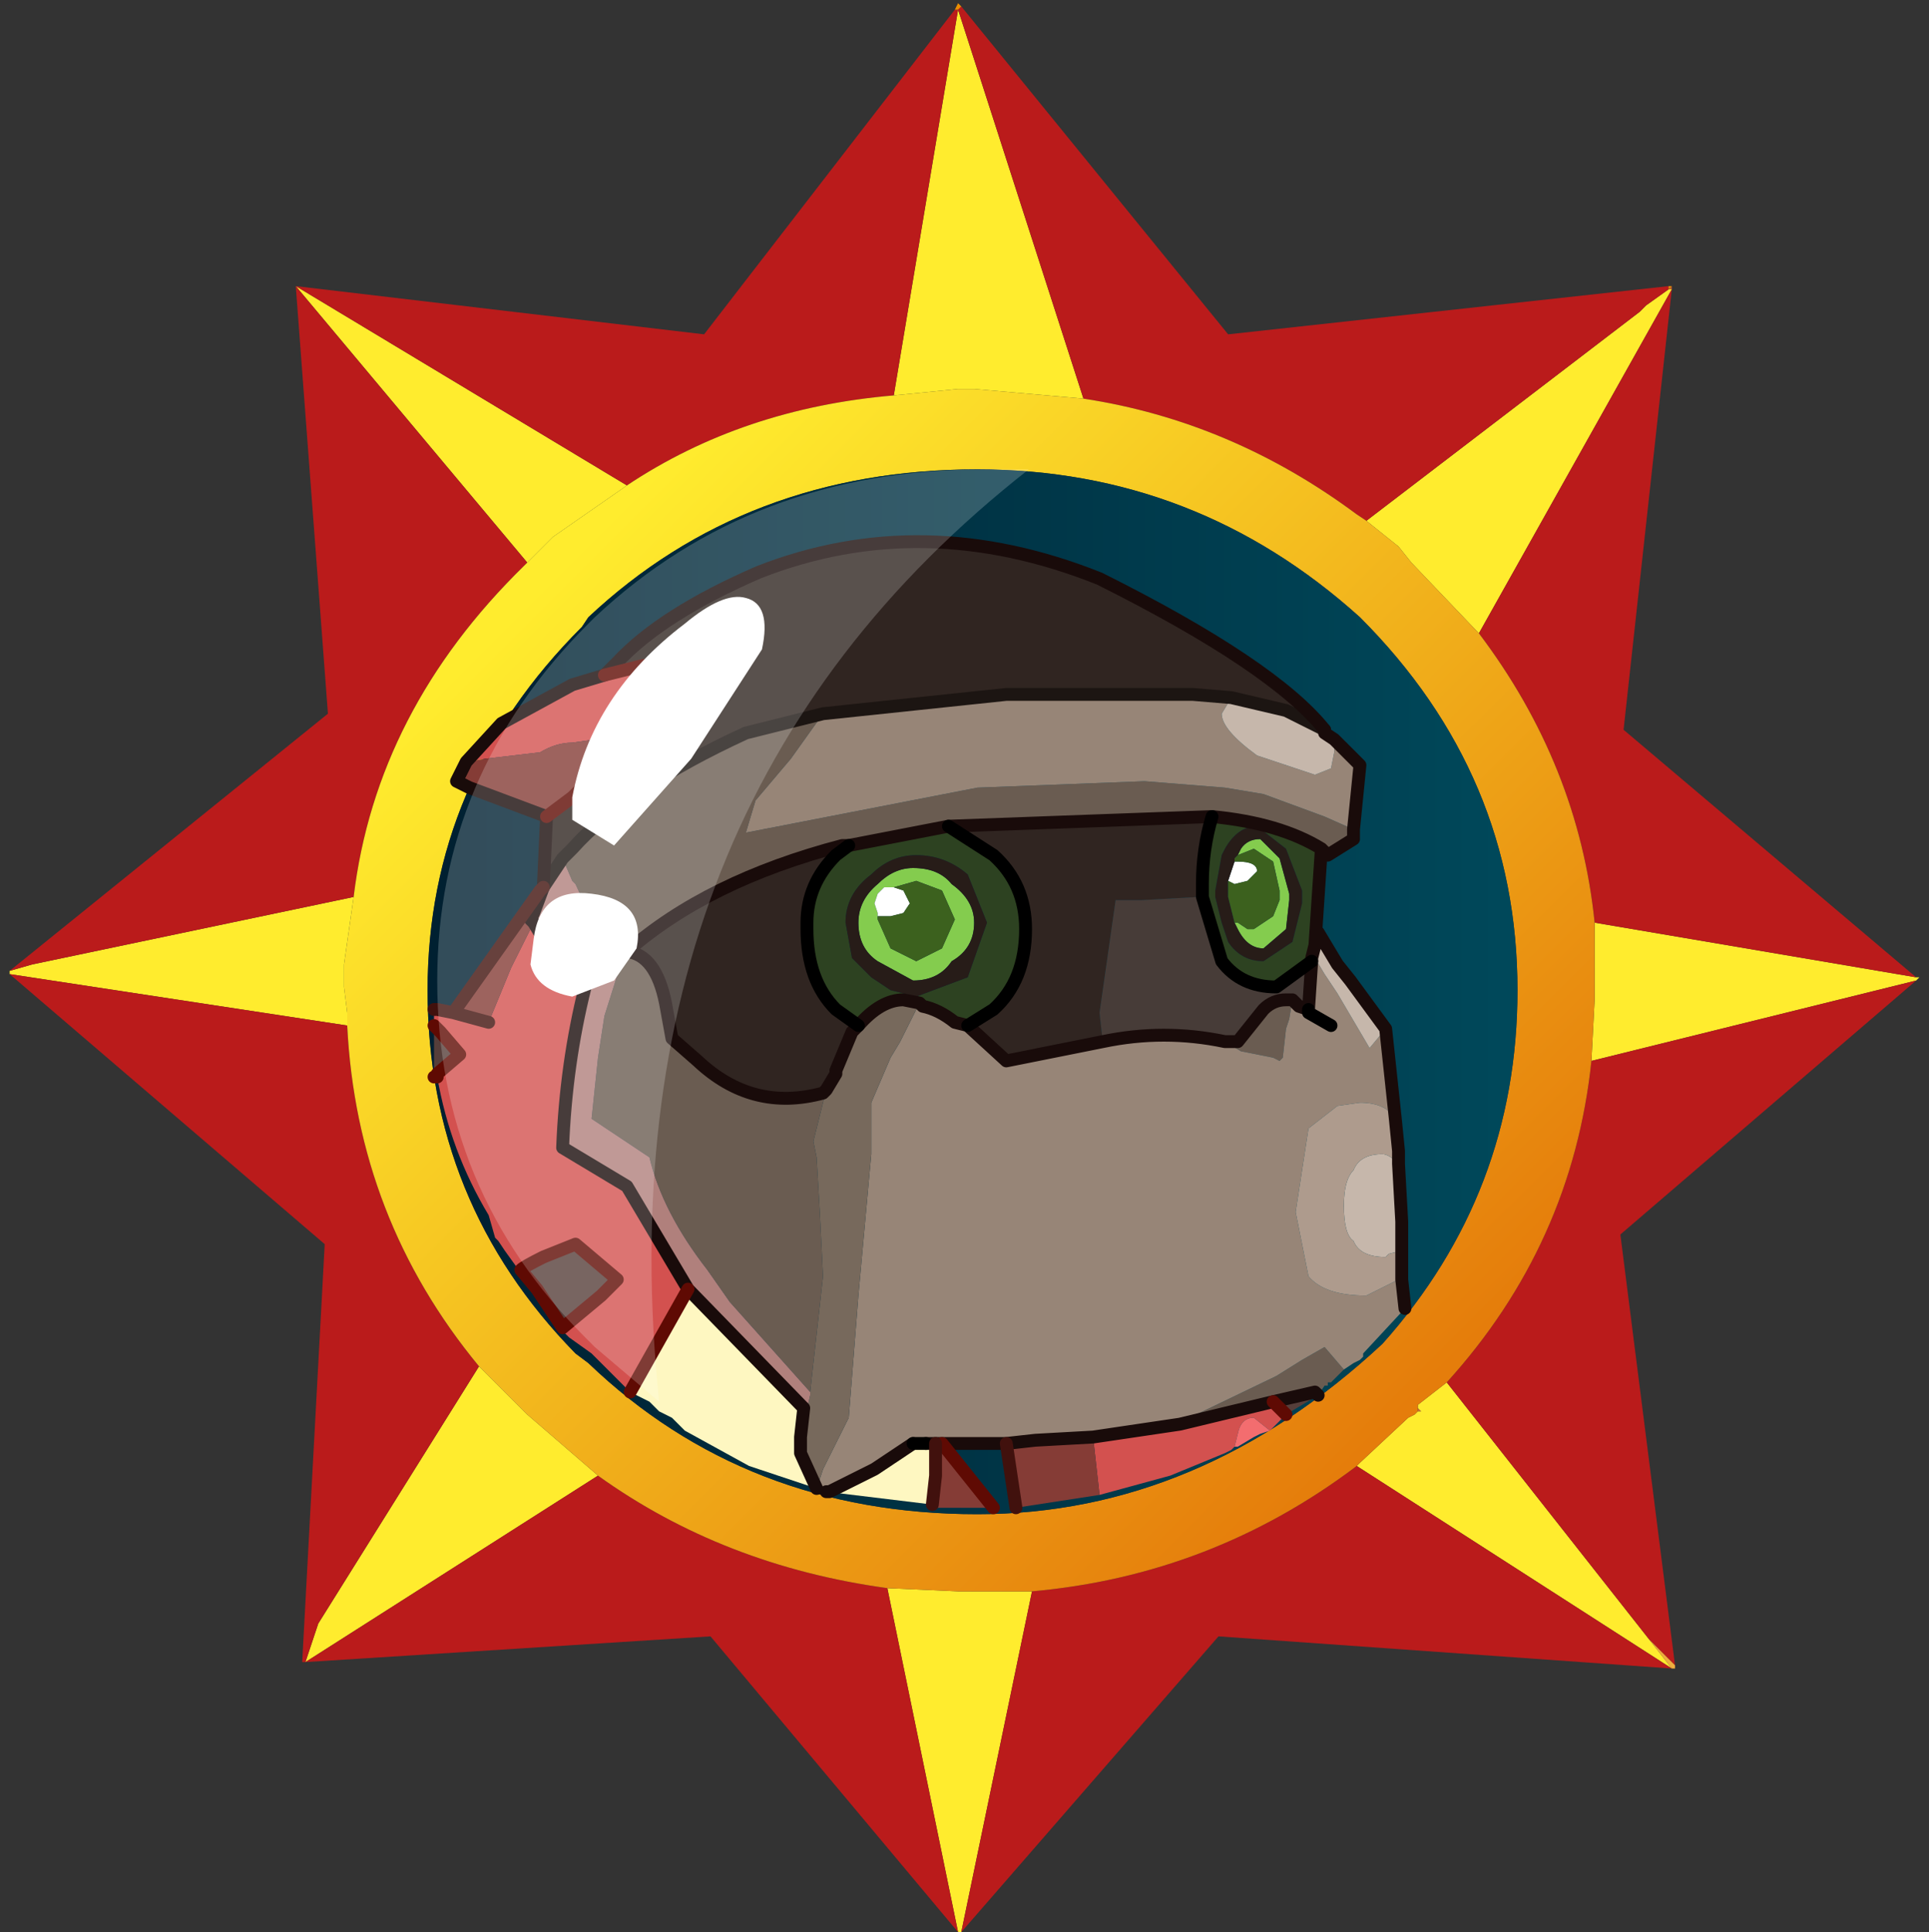 <?xml version="1.0" encoding="UTF-8" standalone="no"?>
<svg xmlns:ffdec="https://www.free-decompiler.com/flash" xmlns:xlink="http://www.w3.org/1999/xlink" ffdec:objectType="frame" height="30.05px" width="30.0px" xmlns="http://www.w3.org/2000/svg">
  <rect width="100%" height="100%" fill="#333333" stroke="none"/>
  <g transform="matrix(1.0, 0.0, 0.0, 1.0, 0.0, 0.0)">
    <use ffdec:characterId="1" height="30.0" transform="matrix(1.0, 0.0, 0.0, 1.0, 0.0, 0.0)" width="30.0" xlink:href="#shape0"/>
    <use ffdec:characterId="3" height="30.0" transform="matrix(1.0, 0.0, 0.0, 1.0, 0.15, 0.05)" width="29.7" xlink:href="#sprite0"/>
  </g>
  <defs>
    <g id="shape0" transform="matrix(1.0, 0.0, 0.0, 1.0, 0.0, 0.0)">
      <path d="M0.0 0.0 L30.0 0.0 30.0 30.0 0.0 30.0 0.0 0.0" fill="#33cc66" fill-opacity="0.0" fill-rule="evenodd" stroke="none"/>
    </g>
    <g id="sprite0" transform="matrix(1.0, 0.0, 0.0, 1.0, 0.0, 0.0)">
      <use ffdec:characterId="2" height="30.0" transform="matrix(1.0, 0.0, 0.0, 1.0, 0.0, 0.0)" width="29.7" xlink:href="#shape1"/>
    </g>
    <g id="shape1" transform="matrix(1.0, 0.0, 0.0, 1.0, 0.0, 0.0)">
      <path d="M25.8 4.45 L25.85 4.4 25.85 4.45 25.8 4.45" fill="url(#gradient0)" fill-rule="evenodd" stroke="none"/>
      <path d="M29.65 15.15 L29.7 15.15 29.65 15.2 24.6 16.45 24.65 15.5 24.65 15.3 24.65 15.05 24.65 14.95 24.65 14.3 29.65 15.15 M14.8 30.0 L14.75 30.0 13.65 24.65 14.75 24.7 15.0 24.7 15.9 24.7 14.8 30.0 M0.0 15.1 L0.0 15.05 0.35 14.95 5.35 13.9 5.25 14.6 5.2 14.95 5.2 15.0 5.2 15.2 5.2 15.3 5.25 15.7 5.25 15.9 0.0 15.1 M25.8 4.45 L25.85 4.45 22.85 9.8 21.8 8.7 21.6 8.45 21.1 8.05 25.35 4.8 25.45 4.7 25.8 4.45 M20.95 22.75 L21.0 22.7 21.75 22.0 21.85 21.95 21.9 21.9 21.95 21.9 21.9 21.85 21.9 21.8 22.35 21.45 25.5 25.45 25.85 25.9 20.95 22.75 M16.7 6.15 L15.0 6.0 14.75 6.0 13.75 6.1 14.75 0.1 16.7 6.15 M9.6 7.5 L8.45 8.3 8.1 8.65 8.05 8.7 4.45 4.4 9.6 7.5 M7.3 21.2 L7.9 21.8 8.05 21.95 9.15 22.9 4.6 25.8 4.8 25.2 7.3 21.2" fill="#ffec2e" fill-rule="evenodd" stroke="none"/>
      <path d="M25.8 4.4 L25.8 4.45 25.45 4.7 25.35 4.8 21.1 8.05 20.95 7.95 Q19.0 6.5 16.7 6.15 L14.75 0.1 13.75 6.1 Q11.4 6.3 9.6 7.5 L4.45 4.4 8.05 8.7 8.0 8.75 Q5.7 11.0 5.35 13.9 L0.35 14.95 0.0 15.05 4.95 11.05 4.45 4.4 10.8 5.15 14.7 0.1 14.75 0.1 14.8 0.05 18.95 5.15 25.8 4.4 M25.85 4.45 L25.1 11.3 29.65 15.15 24.65 14.3 Q24.4 11.85 22.85 9.8 L25.85 4.45 M29.65 15.2 L25.05 19.15 25.9 25.85 25.5 25.45 22.35 21.45 Q24.3 19.3 24.6 16.45 L29.65 15.2 M25.85 25.9 L18.8 25.4 14.8 30.0 15.9 24.7 Q18.7 24.45 20.95 22.75 L25.85 25.9 M14.75 30.0 L10.9 25.4 4.6 25.8 4.55 25.8 4.9 19.3 0.0 15.1 5.25 15.9 Q5.4 18.9 7.3 21.2 L4.8 25.2 4.6 25.8 9.15 22.9 Q11.1 24.3 13.65 24.65 L14.75 30.0" fill="#ba1b1b" fill-rule="evenodd" stroke="none"/>
      <path d="M25.8 4.4 L25.85 4.4 25.8 4.45 25.8 4.4 M14.7 0.1 L14.75 0.0 14.8 0.05 14.75 0.1 14.7 0.1" fill="#ec8e02" fill-rule="evenodd" stroke="none"/>
      <path d="M22.85 9.8 Q24.4 11.85 24.65 14.3 L24.65 14.95 24.65 15.05 24.65 15.3 24.65 15.5 24.6 16.45 Q24.3 19.3 22.35 21.45 L21.9 21.8 21.9 21.85 21.9 21.9 21.85 21.95 21.75 22.0 21.0 22.7 20.95 22.75 Q18.7 24.45 15.9 24.7 L15.0 24.7 14.75 24.7 13.65 24.65 Q11.1 24.3 9.15 22.9 L8.05 21.95 7.9 21.8 7.3 21.2 Q5.4 18.9 5.25 15.9 L5.25 15.7 5.2 15.3 5.2 15.2 5.2 15.0 5.2 14.95 5.25 14.6 5.35 13.9 Q5.7 11.0 8.0 8.75 L8.05 8.7 8.1 8.65 8.45 8.3 9.6 7.5 Q11.4 6.3 13.75 6.1 L14.75 6.0 15.0 6.0 16.7 6.15 Q19.0 6.5 20.95 7.95 L21.1 8.05 21.6 8.45 21.8 8.7 22.85 9.8 M23.45 15.35 Q23.45 12.0 21.0 9.55 18.45 7.25 15.05 7.25 11.45 7.25 9.0 9.55 L8.9 9.7 Q6.5 12.1 6.5 15.35 6.5 18.65 8.8 21.0 L9.0 21.15 Q11.45 23.5 15.05 23.5 18.5 23.5 21.35 20.85 23.45 18.5 23.45 15.35" fill="url(#gradient1)" fill-rule="evenodd" stroke="none"/>
      <path d="M25.9 25.85 L25.9 25.9 25.85 25.9 25.5 25.45 25.9 25.85 M21.9 21.9 L21.9 21.85 21.95 21.9 21.9 21.9" fill="url(#gradient2)" fill-rule="evenodd" stroke="none"/>
      <path d="M23.45 15.35 Q23.45 18.5 21.35 20.85 18.5 23.5 15.05 23.5 11.45 23.5 9.0 21.15 L8.8 21.0 Q6.5 18.65 6.5 15.35 6.5 12.1 8.9 9.7 L9.0 9.55 Q11.45 7.25 15.05 7.25 18.45 7.25 21.0 9.55 23.45 12.0 23.45 15.35" fill="url(#gradient3)" fill-rule="evenodd" stroke="none"/>
      <path d="M20.4 13.15 L20.3 14.65 20.25 14.85 20.25 14.9 19.7 15.3 Q19.15 15.3 18.85 14.9 L18.55 13.9 18.55 13.75 18.55 13.7 Q18.55 13.15 18.7 12.65 19.75 12.75 20.4 13.15 M18.85 13.25 L18.75 13.8 18.75 13.9 18.85 14.3 18.95 14.6 Q19.15 14.9 19.5 14.9 L19.95 14.6 20.1 14.0 20.1 13.8 19.85 13.15 19.4 12.8 Q19.1 12.8 18.9 13.15 L18.85 13.25 M14.6 12.8 L15.3 13.25 Q15.8 13.7 15.8 14.4 15.8 15.2 15.3 15.65 L14.9 15.9 14.7 15.85 Q14.45 15.65 14.2 15.6 L14.15 15.55 13.9 15.5 Q13.55 15.5 13.2 15.9 L12.85 15.65 Q12.4 15.2 12.4 14.4 L12.4 14.3 Q12.4 13.7 12.85 13.25 L13.05 13.1 14.6 12.8 M14.9 13.55 Q14.55 13.25 14.1 13.25 13.7 13.25 13.4 13.55 13.0 13.85 13.0 14.3 L13.1 14.85 13.4 15.15 13.7 15.35 14.1 15.45 14.9 15.15 15.2 14.3 14.9 13.55" fill="#2d4221" fill-rule="evenodd" stroke="none"/>
      <path d="M20.45 11.3 L19.85 11.0 19.0 10.8 18.4 10.75 15.5 10.75 12.65 11.05 11.45 11.35 Q9.6 12.2 8.75 13.15 L8.6 13.3 8.3 13.75 8.35 12.65 8.75 12.35 9.7 11.4 9.8 11.35 Q10.5 10.25 9.85 10.3 L9.25 10.45 9.45 10.25 Q10.15 9.5 11.65 8.85 14.2 7.85 16.95 8.95 19.65 10.3 20.45 11.3 M18.7 12.65 Q18.55 13.15 18.55 13.7 L18.55 13.75 18.55 13.9 18.5 13.9 17.6 13.95 17.2 13.95 16.95 15.7 17.0 16.15 15.5 16.45 14.9 15.9 15.3 15.65 Q15.8 15.2 15.8 14.4 15.8 13.7 15.3 13.25 L14.6 12.8 18.7 12.65 M13.05 13.1 L12.85 13.25 Q12.4 13.7 12.4 14.3 L12.4 14.4 Q12.4 15.2 12.85 15.65 L13.2 15.9 13.1 16.0 12.85 16.6 12.85 16.65 12.7 16.9 12.65 16.95 Q11.55 17.25 10.7 16.45 L10.3 16.1 10.2 15.55 Q10.05 14.8 9.6 14.75 10.85 13.65 12.95 13.1 L13.05 13.1" fill="#302521" fill-rule="evenodd" stroke="none"/>
      <path d="M12.65 11.05 L12.15 11.75 11.6 12.4 11.45 12.9 15.05 12.2 17.65 12.1 18.9 12.2 19.5 12.3 20.45 12.65 20.9 12.85 20.9 13.0 20.5 13.25 20.4 13.15 Q19.75 12.75 18.7 12.65 L14.6 12.8 13.05 13.1 12.95 13.1 Q10.85 13.65 9.6 14.75 L9.55 14.75 9.6 14.75 Q10.05 14.8 10.2 15.55 L10.3 16.1 10.7 16.45 Q11.55 17.25 12.65 16.95 L12.7 16.9 12.5 17.7 12.55 17.95 12.6 18.8 12.65 19.8 12.45 21.6 11.2 20.2 10.85 19.7 Q10.15 18.8 9.95 17.95 L9.05 17.35 9.15 16.4 9.25 15.75 9.55 14.8 9.55 14.75 9.2 14.75 9.1 14.35 8.8 13.7 8.75 13.65 8.6 13.3 8.75 13.15 Q9.6 12.2 11.45 11.35 L12.65 11.05 M20.75 21.25 L20.55 21.45 20.5 21.45 20.5 21.5 20.45 21.5 20.35 21.65 20.3 21.6 19.65 21.75 18.2 22.1 Q18.25 22.0 18.35 22.0 L19.7 21.35 20.1 21.1 20.45 20.9 20.75 21.25 M18.9 16.15 L19.1 16.15 19.5 15.65 Q19.65 15.5 19.85 15.5 L19.95 15.5 19.9 15.8 19.85 15.95 19.8 16.4 19.75 16.45 19.65 16.4 19.15 16.3 18.9 16.15" fill="#6a5c51" fill-rule="evenodd" stroke="none"/>
      <path d="M19.0 10.8 L18.85 11.05 Q18.85 11.3 19.4 11.7 L20.3 12.0 20.55 11.9 20.6 11.65 20.6 11.45 21.0 11.85 20.9 12.85 20.45 12.65 19.5 12.3 18.9 12.2 17.65 12.1 15.05 12.2 11.45 12.9 11.6 12.4 12.15 11.75 12.65 11.05 15.5 10.75 18.4 10.75 19.0 10.8 M21.4 15.95 L21.55 17.35 Q21.4 17.1 21.0 17.1 L20.65 17.15 20.2 17.5 20.0 18.8 20.2 19.8 Q20.45 20.1 21.1 20.1 L21.6 19.85 21.65 19.75 21.65 19.85 21.7 20.3 21.05 21.0 21.05 21.05 21.0 21.1 20.9 21.15 20.75 21.25 20.45 20.9 20.1 21.1 19.7 21.35 18.35 22.0 Q18.25 22.0 18.2 22.1 L16.85 22.3 15.95 22.35 15.5 22.4 14.5 22.4 14.4 22.4 14.25 22.4 14.05 22.4 13.45 22.8 12.75 23.15 12.7 23.15 12.55 23.1 12.65 22.8 13.05 22.0 13.2 20.1 13.4 17.9 13.4 17.5 13.4 17.1 13.7 16.4 13.85 16.15 14.15 15.55 14.2 15.6 Q14.45 15.65 14.7 15.85 L14.9 15.9 15.5 16.45 17.0 16.15 Q17.95 15.95 18.9 16.15 L19.15 16.3 19.65 16.4 19.75 16.45 19.8 16.4 19.85 15.95 19.9 15.8 19.95 15.5 20.05 15.6 20.2 15.65 20.25 14.9 20.25 14.85 20.3 14.85 20.45 15.1 20.55 15.25 20.65 15.4 21.15 16.25 21.4 15.95 M20.55 15.9 L20.2 15.7 20.2 15.65 20.2 15.7 20.55 15.9" fill="#978577" fill-rule="evenodd" stroke="none"/>
      <path d="M19.1 13.25 L19.15 13.15 Q19.25 13.0 19.45 13.0 L19.75 13.3 19.9 13.85 19.9 13.95 19.85 14.4 19.5 14.7 Q19.25 14.7 19.1 14.4 L19.05 14.3 19.1 14.3 19.25 14.4 19.35 14.4 19.65 14.2 19.75 13.95 19.75 13.8 19.65 13.35 19.35 13.15 19.1 13.25 M13.5 14.2 L13.5 14.25 13.7 14.7 14.1 14.9 14.5 14.7 14.7 14.25 14.5 13.8 14.1 13.65 13.75 13.75 13.7 13.75 13.6 13.75 13.5 13.85 13.45 14.0 13.5 14.15 13.5 14.2 M13.5 14.9 Q13.2 14.7 13.2 14.3 13.2 13.95 13.5 13.7 13.75 13.45 14.05 13.45 14.45 13.45 14.65 13.7 15.0 13.95 15.0 14.3 15.0 14.7 14.65 14.9 14.45 15.2 14.05 15.2 L13.5 14.9" fill="#84cc4e" fill-rule="evenodd" stroke="none"/>
      <path d="M18.95 13.65 L19.05 13.35 19.1 13.35 Q19.4 13.35 19.4 13.5 L19.25 13.65 19.05 13.7 18.95 13.65 M13.75 13.75 L13.9 13.8 14.0 14.0 13.9 14.15 13.7 14.2 13.5 14.2 13.5 14.15 13.45 14.0 13.5 13.85 13.6 13.75 13.7 13.75 13.75 13.75" fill="#ffffff" fill-rule="evenodd" stroke="none"/>
      <path d="M18.85 13.25 L18.9 13.15 Q19.1 12.8 19.4 12.8 L19.85 13.15 20.1 13.8 20.1 14.0 19.95 14.6 19.5 14.9 Q19.15 14.9 18.95 14.6 L18.85 14.3 18.75 13.9 18.75 13.8 18.85 13.25 M19.05 14.3 L19.1 14.4 Q19.25 14.7 19.5 14.7 L19.85 14.4 19.9 13.95 19.9 13.85 19.75 13.3 19.45 13.0 Q19.25 13.0 19.15 13.15 L19.1 13.25 19.05 13.3 19.05 13.35 18.95 13.65 18.95 13.85 18.95 13.9 19.05 14.3 M13.5 14.9 L14.05 15.2 Q14.45 15.2 14.65 14.9 15.0 14.7 15.0 14.3 15.0 13.95 14.65 13.7 14.45 13.45 14.05 13.45 13.75 13.45 13.5 13.7 13.2 13.95 13.2 14.3 13.2 14.7 13.5 14.9 M14.9 13.55 L15.2 14.3 14.9 15.15 14.1 15.45 13.7 15.35 13.4 15.15 13.1 14.85 13.0 14.3 Q13.0 13.85 13.4 13.55 13.7 13.25 14.1 13.25 14.55 13.25 14.9 13.55" fill="#271c18" fill-rule="evenodd" stroke="none"/>
      <path d="M19.05 14.3 L18.95 13.9 18.95 13.85 18.95 13.65 19.05 13.7 19.25 13.65 19.4 13.5 Q19.4 13.35 19.1 13.35 L19.05 13.35 19.05 13.3 19.1 13.25 19.35 13.15 19.65 13.35 19.75 13.8 19.75 13.95 19.65 14.2 19.35 14.4 19.25 14.4 19.1 14.3 19.05 14.3 M13.5 14.2 L13.7 14.2 13.9 14.15 14.0 14.0 13.9 13.8 13.75 13.75 14.1 13.65 14.5 13.8 14.7 14.25 14.5 14.7 14.1 14.9 13.7 14.7 13.5 14.25 13.5 14.2" fill="#3c611e" fill-rule="evenodd" stroke="none"/>
      <path d="M13.2 15.9 Q13.55 15.5 13.9 15.5 L14.15 15.55 13.85 16.15 13.7 16.4 13.4 17.1 13.4 17.5 13.4 17.9 13.2 20.1 13.05 22.0 12.65 22.8 12.55 23.1 12.3 22.55 12.3 22.3 12.45 21.65 12.45 21.6 12.65 19.8 12.6 18.8 12.55 17.95 12.5 17.7 12.7 16.9 12.85 16.65 12.85 16.6 13.1 16.0 13.2 15.9" fill="#77695c" fill-rule="evenodd" stroke="none"/>
      <path d="M19.85 21.95 L19.6 22.2 19.35 22.0 Q19.15 22.0 19.1 22.25 L19.05 22.45 19.0 22.5 18.9 22.55 18.05 22.9 16.95 23.2 16.85 22.3 18.2 22.1 19.65 21.75 19.85 21.95 M9.65 21.6 L9.05 21.0 8.7 20.75 8.6 20.65 7.7 19.4 7.6 19.25 7.55 19.2 7.45 18.85 Q6.85 17.85 6.65 16.7 L6.65 16.65 7.0 16.35 6.7 16.0 6.6 15.9 6.6 15.65 6.65 15.65 6.9 15.7 7.45 15.85 7.8 15.0 8.15 14.3 8.75 15.3 8.95 15.3 Q8.65 16.5 8.6 17.8 L9.6 18.4 10.55 20.0 9.65 21.6 M7.1 11.8 L7.65 11.2 8.75 10.6 9.25 10.45 9.85 10.3 Q10.5 10.25 9.8 11.35 L8.75 11.5 Q8.5 11.5 8.25 11.65 L7.4 11.75 7.1 11.8 M8.3 19.5 Q8.0 19.65 7.95 19.7 L8.2 20.0 8.6 20.6 9.2 20.1 9.45 19.85 8.8 19.3 8.3 19.5" fill="#d3514f" fill-rule="evenodd" stroke="none"/>
      <path d="M16.95 23.2 L15.65 23.4 15.5 22.4 15.95 22.35 16.85 22.3 16.95 23.2 M14.5 22.4 L15.3 23.4 14.35 23.4 14.35 23.35 14.4 22.9 14.4 22.4 14.5 22.4 M6.9 15.7 L8.25 13.8 8.3 13.75 8.15 14.15 8.1 14.25 8.15 14.3 7.8 15.0 7.45 15.85 6.9 15.7 M8.35 12.65 L7.15 12.2 6.95 12.1 7.1 11.8 7.4 11.75 8.25 11.65 Q8.5 11.5 8.75 11.5 L9.8 11.35 9.7 11.4 8.75 12.35 8.35 12.65" fill="#853c36" fill-rule="evenodd" stroke="none"/>
      <path d="M20.35 21.65 L19.85 21.95 19.65 21.75 20.3 21.6 20.35 21.65 M6.65 16.7 L6.6 16.7 6.6 15.9 6.7 16.0 7.0 16.35 6.65 16.65 6.65 16.7 M8.3 19.5 L8.8 19.3 9.45 19.85 9.2 20.1 8.6 20.6 8.2 20.0 7.95 19.7 Q8.0 19.65 8.3 19.5" fill="#563e3a" fill-rule="evenodd" stroke="none"/>
      <path d="M12.45 21.6 L12.45 21.65 12.3 22.3 12.35 21.85 10.55 20.0 9.6 18.4 8.6 17.8 Q8.65 16.5 8.95 15.3 L8.75 15.3 8.15 14.3 8.1 14.25 8.15 14.15 8.3 13.75 8.6 13.3 8.75 13.65 8.8 13.7 9.1 14.35 9.2 14.75 9.1 14.8 8.95 15.3 9.1 14.8 9.2 14.75 9.55 14.75 9.55 14.8 9.25 15.75 9.15 16.4 9.05 17.35 9.95 17.95 Q10.15 18.8 10.85 19.7 L11.2 20.2 12.45 21.6" fill="#b0807c" fill-rule="evenodd" stroke="none"/>
      <path d="M19.6 22.2 L19.45 22.25 19.35 22.3 19.1 22.45 19.05 22.45 19.1 22.25 Q19.15 22.0 19.35 22.0 L19.6 22.2" fill="#f36d6f" fill-rule="evenodd" stroke="none"/>
      <path d="M14.35 23.35 L12.7 23.15 12.75 23.15 13.45 22.8 14.05 22.4 14.25 22.4 14.4 22.4 14.4 22.9 14.35 23.35 M12.55 23.1 L11.65 22.8 11.5 22.75 10.5 22.2 10.3 22.0 10.1 21.9 9.95 21.75 9.85 21.7 9.65 21.6 10.55 20.0 12.35 21.85 12.3 22.3 12.3 22.55 12.55 23.1" fill="#fef7c1" fill-rule="evenodd" stroke="none"/>
      <path d="M20.6 11.45 L20.6 11.65 20.55 11.9 20.3 12.0 19.4 11.7 Q18.85 11.3 18.85 11.05 L19.0 10.8 19.85 11.0 20.45 11.3 20.45 11.35 20.6 11.45 M20.3 14.65 L20.35 14.45 20.65 14.95 20.85 15.2 21.4 15.95 21.15 16.25 20.65 15.4 20.55 15.25 20.45 15.1 20.3 14.85 20.25 14.85 20.3 14.65 M21.6 18.05 L21.65 18.95 21.65 19.4 21.45 19.45 21.4 19.5 Q21.0 19.5 20.9 19.25 20.75 19.15 20.75 18.7 20.75 18.3 20.9 18.15 21.0 17.9 21.35 17.9 21.45 17.9 21.6 18.05" fill="#c6b7ab" fill-rule="evenodd" stroke="none"/>
      <path d="M18.55 13.9 L18.85 14.9 Q19.15 15.3 19.7 15.3 L20.25 14.9 20.2 15.65 20.05 15.6 19.95 15.5 19.85 15.5 Q19.65 15.5 19.5 15.65 L19.1 16.15 18.9 16.15 Q17.95 15.95 17.0 16.15 L16.95 15.7 17.2 13.95 17.6 13.95 18.5 13.9 18.55 13.9" fill="#473c38" fill-rule="evenodd" stroke="none"/>
      <path d="M21.55 17.35 L21.6 17.85 21.6 18.05 Q21.45 17.9 21.35 17.9 21.0 17.9 20.9 18.15 20.75 18.3 20.75 18.7 20.75 19.15 20.9 19.25 21.0 19.5 21.4 19.5 L21.45 19.45 21.65 19.4 21.65 19.75 21.6 19.85 21.1 20.1 Q20.45 20.1 20.2 19.8 L20.0 18.8 20.2 17.5 20.65 17.15 21.0 17.1 Q21.4 17.1 21.55 17.35" fill="#ae9b8d" fill-rule="evenodd" stroke="none"/>
      <path d="M20.45 11.3 L19.85 11.0 19.0 10.8 18.4 10.75 15.5 10.75 12.65 11.05 11.45 11.35 Q9.6 12.2 8.75 13.15 L8.6 13.3 8.3 13.75" fill="none" stroke="#1c1512" stroke-linecap="round" stroke-linejoin="round" stroke-width="0.2"/>
      <path d="M20.6 11.45 L20.45 11.35 20.45 11.3 Q19.65 10.3 16.95 8.95 14.2 7.85 11.65 8.85 10.15 9.5 9.45 10.25 L9.25 10.45 8.75 10.6 7.65 11.2 7.1 11.8 6.95 12.1 7.15 12.2 8.35 12.65 8.3 13.75 8.15 14.15 8.1 14.25 8.15 14.3 8.75 15.3 8.95 15.3 9.1 14.8 9.2 14.75 9.55 14.75 9.6 14.75 Q10.85 13.65 12.95 13.1 L13.05 13.1 14.6 12.8 18.7 12.65 Q19.75 12.75 20.4 13.15 L20.3 14.65 20.35 14.45 20.65 14.95 20.85 15.2 21.4 15.95 21.55 17.35 21.6 17.85 21.6 18.05 21.65 18.95 21.65 19.4 21.65 19.75 21.65 19.85 21.7 20.3 M20.9 12.85 L21.0 11.85 20.6 11.45 M20.9 12.85 L20.9 13.0 20.5 13.25 20.4 13.15 M15.5 22.4 L14.5 22.4 14.4 22.4 14.25 22.4 M20.25 14.9 L20.25 14.85 20.3 14.65 M17.0 16.15 Q17.95 15.95 18.9 16.15 L19.1 16.15 19.5 15.65 Q19.65 15.5 19.85 15.5 L19.95 15.5 20.05 15.6 20.2 15.65 20.25 14.9 M13.2 15.9 Q13.55 15.5 13.9 15.5 L14.15 15.55 14.2 15.6 Q14.45 15.65 14.7 15.85 L14.9 15.9 15.5 16.45 17.0 16.15 M13.2 15.9 L13.1 16.0 12.85 16.6 12.85 16.65 12.7 16.9 12.65 16.95 Q11.55 17.25 10.7 16.45 L10.3 16.1 10.2 15.55 Q10.05 14.8 9.6 14.75 M12.3 22.3 L12.3 22.55 12.55 23.1 M18.2 22.1 L19.65 21.75 20.3 21.6 20.35 21.65 M18.2 22.1 L16.85 22.3 15.95 22.35 15.5 22.4 M14.05 22.4 L13.45 22.8 12.75 23.15 12.7 23.15 M10.55 20.0 L9.6 18.4 8.6 17.8 Q8.65 16.5 8.95 15.3 M12.3 22.3 L12.35 21.85 10.55 20.0" fill="none" stroke="#190b0a" stroke-linecap="round" stroke-linejoin="round" stroke-width="0.2"/>
      <path d="M18.7 12.65 Q18.55 13.15 18.55 13.7 L18.55 13.75 18.55 13.9 18.85 14.9 Q19.15 15.3 19.7 15.3 L20.25 14.9 M14.9 15.9 L15.3 15.65 Q15.8 15.2 15.8 14.4 15.8 13.7 15.3 13.25 L14.6 12.8 M13.05 13.1 L12.85 13.25 Q12.4 13.7 12.4 14.3 L12.4 14.4 Q12.4 15.2 12.85 15.65 L13.2 15.9 M20.2 15.65 L20.2 15.7 20.55 15.9 M14.25 22.4 L14.05 22.4" fill="none" stroke="#000000" stroke-linecap="round" stroke-linejoin="round" stroke-width="0.2"/>
      <path d="M14.5 22.4 L15.3 23.4 M6.65 16.7 L6.6 16.7 M19.85 21.95 L19.65 21.75 M9.8 11.35 Q10.5 10.25 9.85 10.3 L9.25 10.45 M9.8 11.35 L9.7 11.4 8.75 12.35 8.35 12.65 M6.6 15.9 L6.7 16.0 7.0 16.35 6.65 16.65 6.65 16.7 M8.3 19.5 L8.8 19.3 9.45 19.85 9.2 20.1 8.6 20.6 8.2 20.0 7.95 19.7 Q8.0 19.65 8.3 19.5 M10.55 20.0 L9.65 21.6" fill="none" stroke="#5f0a03" stroke-linecap="round" stroke-linejoin="round" stroke-width="0.2"/>
      <path d="M15.65 23.4 L15.5 22.4 M6.6 15.65 L6.65 15.65 6.9 15.7 8.25 13.8 8.3 13.75 M14.4 22.4 L14.4 22.9 14.35 23.35 M7.45 15.85 L6.9 15.7" fill="none" stroke="#41110d" stroke-linecap="round" stroke-linejoin="round" stroke-width="0.2"/>
      <path d="M6.65 15.2 Q6.65 12.0 9.0 9.65 L9.1 9.55 Q11.55 7.25 15.15 7.25 L15.85 7.25 Q9.15 12.5 10.1 21.75 L9.1 20.9 8.95 20.75 Q6.65 18.45 6.65 15.2" fill="#ffffff" fill-opacity="0.2" fill-rule="evenodd" stroke="none"/>
      <path d="M11.45 9.25 Q11.85 9.35 11.7 10.05 L10.6 11.75 9.4 13.1 8.75 12.7 8.75 12.35 Q9.05 10.75 10.5 9.65 11.1 9.15 11.45 9.25 M9.75 14.7 L9.4 15.2 8.75 15.45 Q8.2 15.35 8.1 14.95 L8.15 14.55 Q8.25 13.75 9.05 13.85 9.9 13.95 9.75 14.7" fill="#ffffff" fill-rule="evenodd" stroke="none"/>
    </g>
    <linearGradient gradientTransform="matrix(0.005, 0.0, 0.0, 0.006, 25.65, 9.55)" gradientUnits="userSpaceOnUse" id="gradient0" spreadMethod="pad" x1="-819.2" x2="819.2">
      <stop offset="0.0" stop-color="#8d010c"/>
      <stop offset="1.0" stop-color="#f2b03f"/>
    </linearGradient>
    <linearGradient gradientTransform="matrix(0.008, 0.008, -0.008, 0.008, 15.05, 15.4)" gradientUnits="userSpaceOnUse" id="gradient1" spreadMethod="pad" x1="-819.2" x2="819.2">
      <stop offset="0.0" stop-color="#ffec2e"/>
      <stop offset="1.0" stop-color="#e57d0b"/>
    </linearGradient>
    <linearGradient gradientTransform="matrix(0.007, 0.0, 0.0, 0.005, 20.3, 25.9)" gradientUnits="userSpaceOnUse" id="gradient2" spreadMethod="pad" x1="-819.2" x2="819.2">
      <stop offset="0.0" stop-color="#8d010c"/>
      <stop offset="1.0" stop-color="#f2b03f"/>
    </linearGradient>
    <linearGradient gradientTransform="matrix(0.01, 0.0, 0.0, 0.01, 15.0, 15.35)" gradientUnits="userSpaceOnUse" id="gradient3" spreadMethod="pad" x1="-819.2" x2="819.2">
      <stop offset="0.0" stop-color="#002031"/>
      <stop offset="1.0" stop-color="#00485a"/>
    </linearGradient>
  </defs>
</svg>
